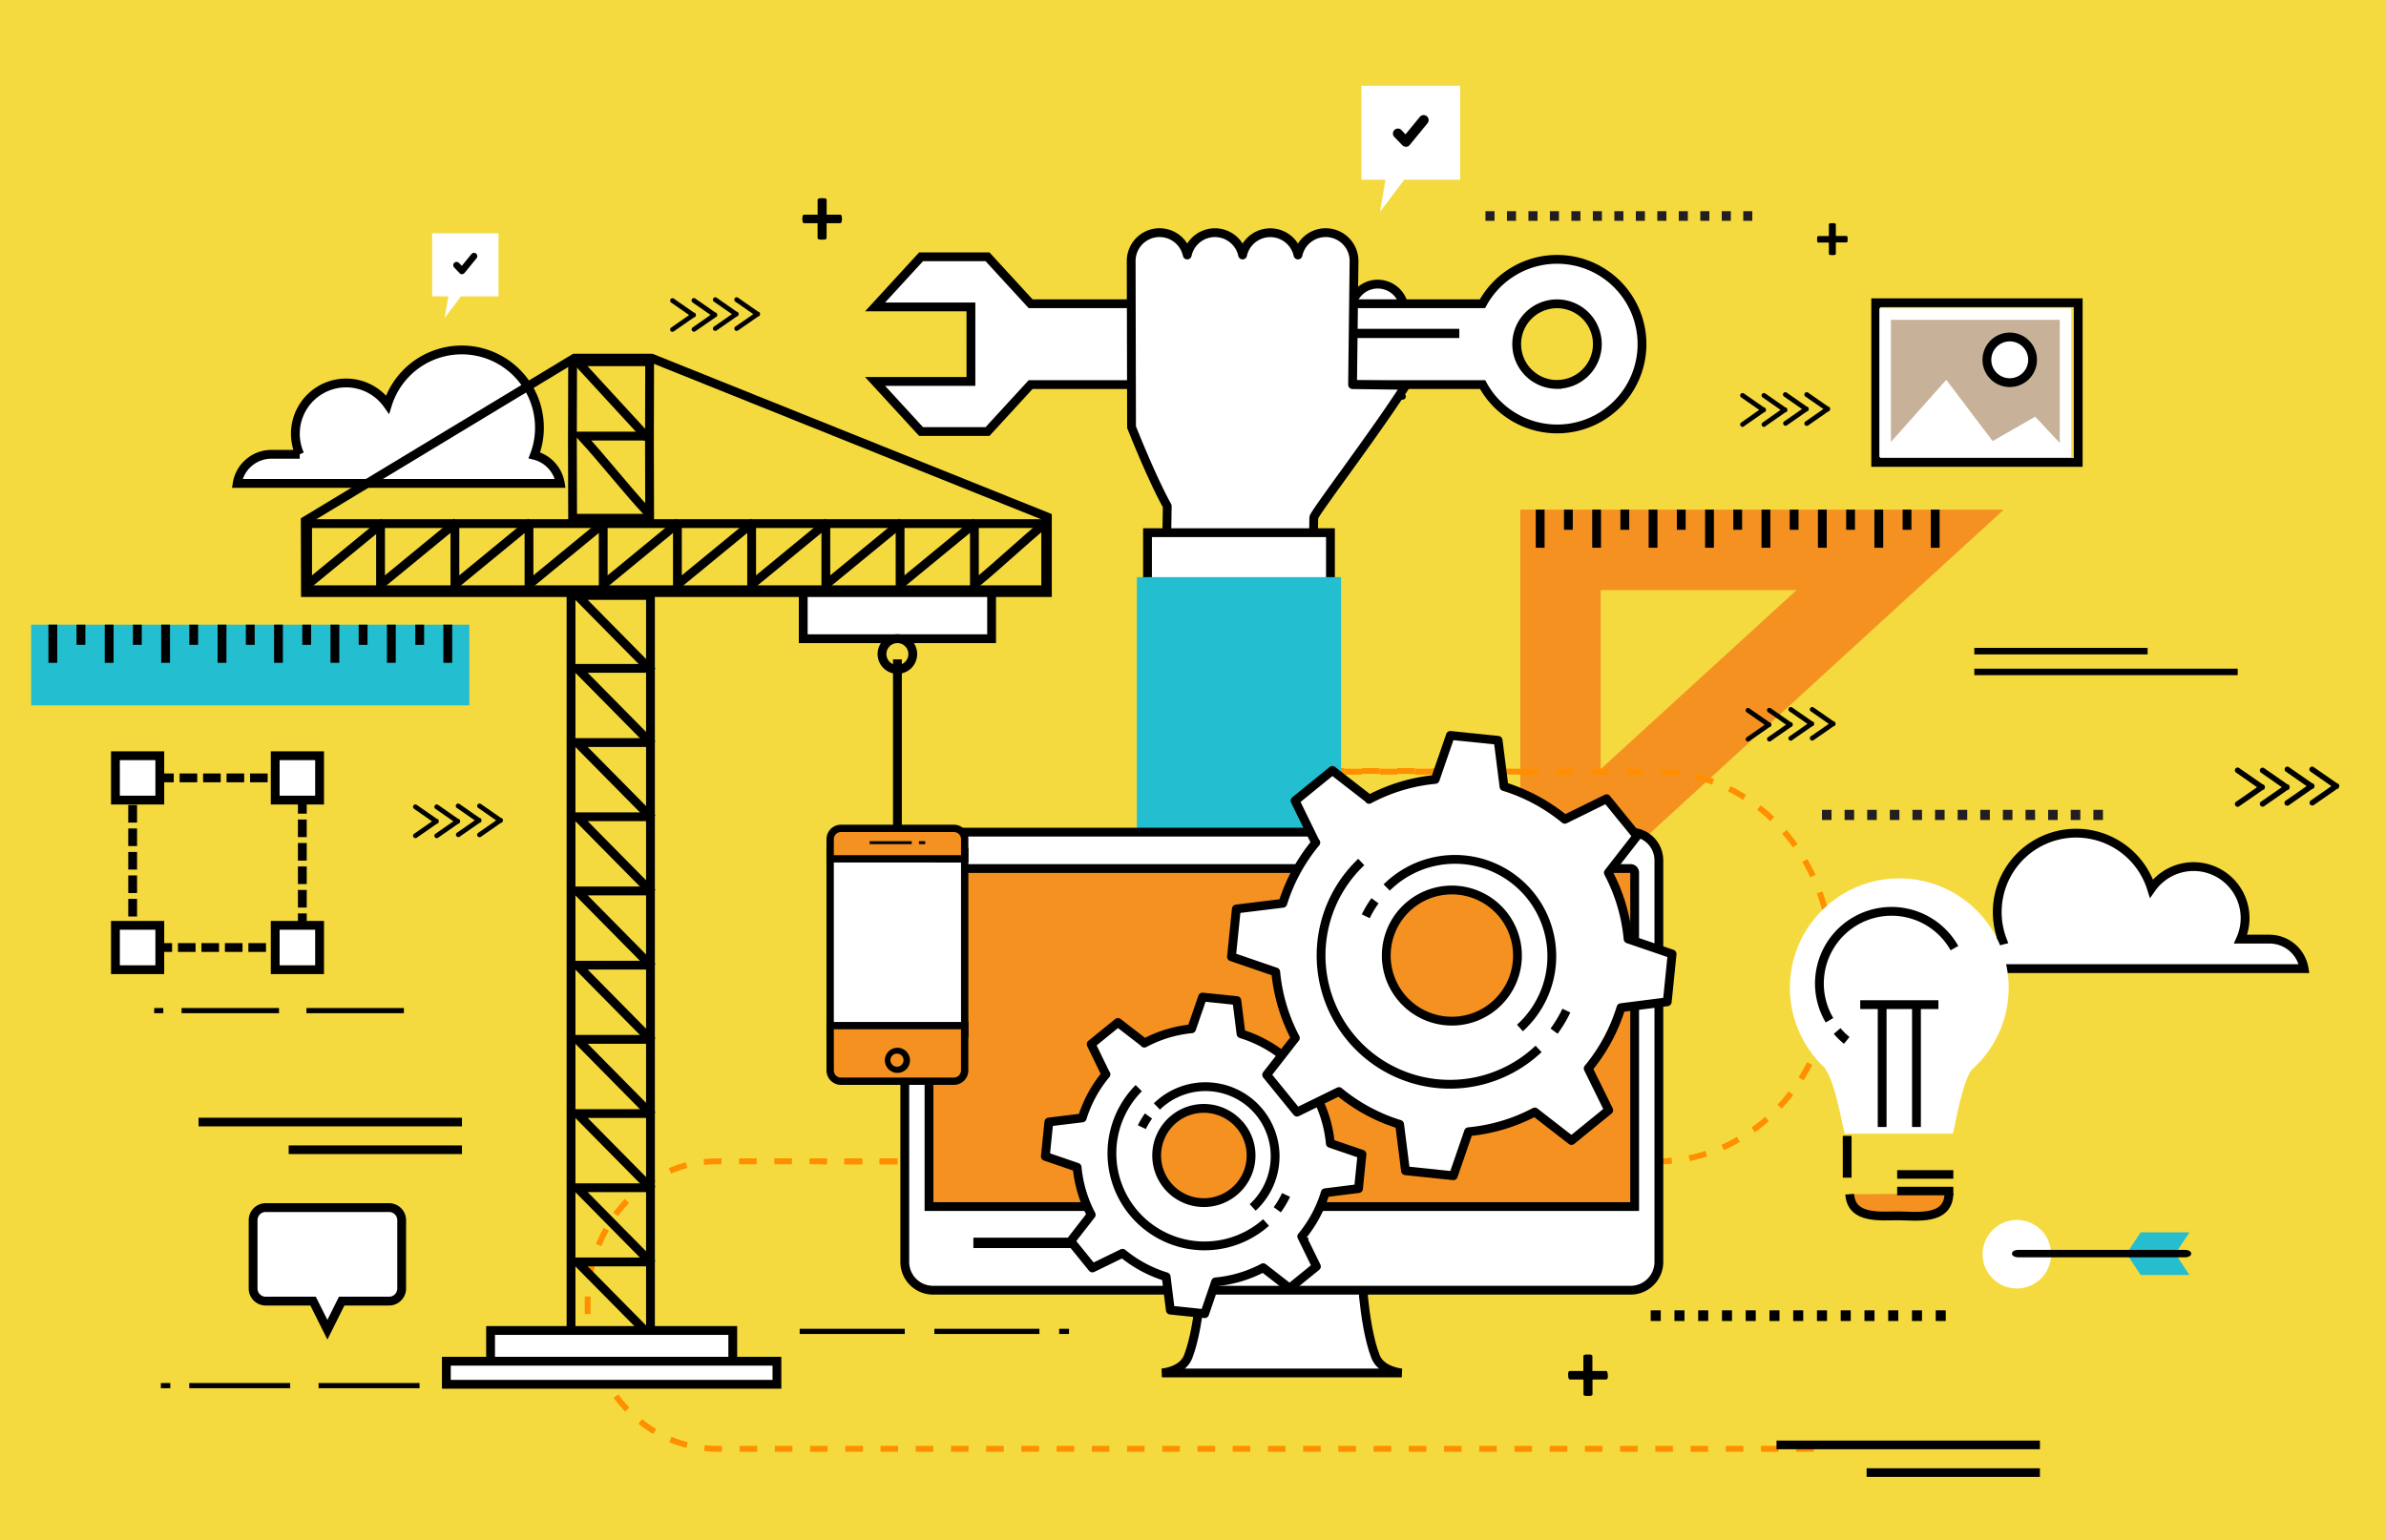 <svg xmlns="http://www.w3.org/2000/svg" viewBox="0 0 812.96 524.97"><defs><style>.cls-1{fill:#f5da3f;}.cls-11,.cls-12,.cls-15,.cls-16,.cls-2,.cls-20,.cls-8,.cls-9{fill:#fff;}.cls-10,.cls-11,.cls-12,.cls-13,.cls-14,.cls-15,.cls-16,.cls-17,.cls-18,.cls-2,.cls-21,.cls-22,.cls-4,.cls-9{stroke:#000;}.cls-10,.cls-13,.cls-16,.cls-17,.cls-18,.cls-2,.cls-20,.cls-4,.cls-6,.cls-9{stroke-miterlimit:10;}.cls-11,.cls-12,.cls-13,.cls-15,.cls-2,.cls-20,.cls-21,.cls-22,.cls-4,.cls-9{stroke-width:3px;}.cls-13,.cls-17,.cls-22,.cls-3{fill:#f59121;}.cls-18,.cls-21,.cls-4,.cls-6{fill:none;}.cls-5{fill:#23bed0;}.cls-6{stroke:#ff8f00;stroke-dasharray:6 6;}.cls-14,.cls-6{stroke-width:2px;}.cls-7{fill:#231f20;}.cls-12,.cls-9{stroke-linecap:square;}.cls-12,.cls-15{stroke-linejoin:round;}.cls-16,.cls-17{stroke-width:2.5px;}.cls-19{fill:#c7b299;}.cls-20{stroke:#fff;}.cls-21{stroke-miterlimit:6;stroke-dasharray:6 2;}.cls-23{fill:#26bdcf;}</style></defs><title>Resurs 3</title><g id="Lager_2" data-name="Lager 2"><g id="Layer_1" data-name="Layer 1"><rect class="cls-1" width="812.96" height="524.97"/><path class="cls-2" d="M673.29,330.12H785.06a12,12,0,0,0-11.83-10.06h-9.81a17.55,17.55,0,0,0-30.37-17.27,26.89,26.89,0,1,0-50.79,17.61A12,12,0,0,0,673.29,330.12Z"/><path class="cls-2" d="M190.9,164.75H80.82a11.81,11.81,0,0,1,11.65-9.92h9.66a17.29,17.29,0,0,1,29.92-17,26.48,26.48,0,0,1,51.75,7.92,26.09,26.09,0,0,1-1.74,9.42A11.81,11.81,0,0,1,190.9,164.75Z"/><path class="cls-3" d="M518,324.4V173.69H682.73ZM545.4,201.11v61l66.73-61Z"/><path class="cls-4" d="M659.37,186.68v-13"/><path class="cls-4" d="M640.15,186.68v-13"/><path class="cls-4" d="M649.76,180.56v-6.87"/><path class="cls-4" d="M630.53,180.56v-6.87"/><path class="cls-4" d="M620.91,186.68v-13"/><path class="cls-4" d="M601.69,186.68v-13"/><path class="cls-4" d="M611.3,180.56v-6.87"/><path class="cls-4" d="M592.07,180.56v-6.87"/><path class="cls-4" d="M582.46,186.68v-13"/><path class="cls-4" d="M563.23,186.68v-13"/><path class="cls-4" d="M572.84,180.56v-6.87"/><path class="cls-4" d="M553.61,180.56v-6.87"/><path class="cls-4" d="M544,186.68v-13"/><path class="cls-4" d="M524.77,186.68v-13"/><path class="cls-4" d="M534.38,180.56v-6.87"/><rect class="cls-5" x="10.61" y="212.9" width="149.31" height="27.5"/><path class="cls-4" d="M152.57,225.89v-13"/><path class="cls-4" d="M133.34,225.89v-13"/><path class="cls-4" d="M143,219.77V212.9"/><path class="cls-4" d="M123.72,219.77V212.9"/><path class="cls-4" d="M114.11,225.89v-13"/><path class="cls-4" d="M94.88,225.89v-13"/><path class="cls-4" d="M104.49,219.77V212.9"/><path class="cls-4" d="M85.27,219.77V212.9"/><path class="cls-4" d="M75.65,225.89v-13"/><path class="cls-4" d="M56.42,225.89v-13"/><path class="cls-4" d="M66,219.77V212.9"/><path class="cls-4" d="M46.8,219.77V212.9"/><path class="cls-4" d="M37.19,225.89v-13"/><path class="cls-4" d="M18,225.89v-13"/><path class="cls-4" d="M27.58,219.77V212.9"/><path class="cls-6" d="M618,493.77H244.22c-24.28,0-44-21.44-44-47.91v-2.17c0-26.46,19.69-47.91,44-47.91H516.06"/><path class="cls-6" d="M518.06,263c-32-.35-62.14-.35-93.15,0"/><path class="cls-6" d="M446.1,263H564.52c32.93,0,59.61,29.07,59.61,64.94v2.95c0,35.87-26.68,64.94-59.61,64.94H280.2"/><rect x="108.55" y="471.35" width="34.4" height="1.77"/><rect x="64.48" y="471.35" width="34.39" height="1.77"/><rect x="54.81" y="471.35" width="3.22" height="1.77"/><rect x="605.3" y="490.96" width="89.74" height="2.95"/><rect x="636" y="500.4" width="59.04" height="2.95"/><rect x="67.66" y="380.93" width="89.74" height="2.95"/><rect x="98.36" y="390.37" width="59.04" height="2.95"/><rect x="104.41" y="343.54" width="33.2" height="1.77"/><rect x="61.87" y="343.54" width="33.2" height="1.77"/><rect x="52.53" y="343.54" width="3.11" height="1.77"/><rect x="272.47" y="452.86" width="35.81" height="1.77"/><rect x="318.35" y="452.86" width="35.81" height="1.77"/><rect x="360.88" y="452.86" width="3.36" height="1.77"/><rect class="cls-7" x="713.26" y="276" width="3.26" height="3.46"/><rect class="cls-7" x="705.55" y="276" width="3.26" height="3.46"/><rect class="cls-7" x="697.84" y="276" width="3.26" height="3.46"/><rect class="cls-7" x="690.14" y="276" width="3.25" height="3.46"/><rect class="cls-7" x="682.43" y="276" width="3.25" height="3.46"/><rect class="cls-7" x="674.72" y="276" width="3.26" height="3.46"/><rect class="cls-7" x="667.02" y="276" width="3.26" height="3.46"/><rect class="cls-7" x="659.31" y="276" width="3.26" height="3.46"/><rect class="cls-7" x="651.61" y="276" width="3.26" height="3.46"/><rect class="cls-7" x="643.9" y="276" width="3.26" height="3.46"/><rect class="cls-7" x="636.2" y="276" width="3.25" height="3.46"/><rect class="cls-7" x="628.49" y="276" width="3.25" height="3.46"/><rect class="cls-7" x="620.78" y="276" width="3.26" height="3.46"/><path d="M286.87,74.62a4.44,4.44,0,0,1-.05.69,1.43,1.43,0,0,1-.13.45.56.56,0,0,1-.21.24.46.46,0,0,1-.25.08h-4.59v5a.46.46,0,0,1-.07.26.63.63,0,0,1-.25.19,1.64,1.64,0,0,1-.48.13,6.94,6.94,0,0,1-.73,0,7.15,7.15,0,0,1-.74,0,1.57,1.57,0,0,1-.47-.13.61.61,0,0,1-.26-.19.47.47,0,0,1-.08-.26v-5H274a.46.46,0,0,1-.24-.08.62.62,0,0,1-.2-.24,1.41,1.41,0,0,1-.14-.45,4.79,4.79,0,0,1,0-1.38,1.45,1.45,0,0,1,.12-.45.57.57,0,0,1,.19-.25.35.35,0,0,1,.23-.07h4.62v-5a.5.5,0,0,1,.08-.27.56.56,0,0,1,.26-.21,1.6,1.6,0,0,1,.47-.12,5,5,0,0,1,.74,0,4.81,4.81,0,0,1,.73,0,1.67,1.67,0,0,1,.48.12.59.59,0,0,1,.25.21.5.5,0,0,1,.07.27v5h4.63a.39.39,0,0,1,.23.07.58.58,0,0,1,.2.25,1.79,1.79,0,0,1,.12.45A4.44,4.44,0,0,1,286.87,74.62Z"/><path d="M547.82,468.7a4.49,4.49,0,0,1,0,.69,1.41,1.41,0,0,1-.14.45.49.49,0,0,1-.2.24.46.46,0,0,1-.25.08H542.6v5a.56.56,0,0,1-.07.26.74.74,0,0,1-.25.19,2,2,0,0,1-.48.13,7.15,7.15,0,0,1-.74,0,6.94,6.94,0,0,1-.73,0,1.81,1.81,0,0,1-.47-.13.7.7,0,0,1-.26-.19.4.4,0,0,1-.08-.26v-5h-4.58a.41.41,0,0,1-.24-.08.55.55,0,0,1-.2-.24,1.41,1.41,0,0,1-.14-.45,3.42,3.42,0,0,1-.05-.69,4.66,4.66,0,0,1,0-.69,1.59,1.59,0,0,1,.13-.46.58.58,0,0,1,.18-.24.4.4,0,0,1,.24-.07h4.62v-5a.43.43,0,0,1,.08-.27.51.51,0,0,1,.26-.21,1.49,1.49,0,0,1,.47-.13,6.94,6.94,0,0,1,.73,0,7.15,7.15,0,0,1,.74,0,1.64,1.64,0,0,1,.48.13.53.53,0,0,1,.25.21.6.6,0,0,1,.07.27v5h4.63a.39.39,0,0,1,.23.07.6.6,0,0,1,.19.24,1.59,1.59,0,0,1,.13.46A4.66,4.66,0,0,1,547.82,468.7Z"/><path d="M788.33,274.39l7.9-5.48a1,1,0,0,0,.81-1,1,1,0,0,0-.17-.6,1,1,0,0,0-.64-.39l-7.9-5.48a.92.92,0,0,0-1.3.23.93.93,0,0,0,.23,1.31l7.1,4.93-7.1,4.94a.94.94,0,0,0,1.07,1.54Z"/><path d="M779.89,274.39l7.89-5.48a1,1,0,0,0,.65-.4,1,1,0,0,0,.16-.6,1,1,0,0,0-.16-.6,1,1,0,0,0-.65-.39l-7.89-5.48a.93.93,0,0,0-1.31.23,1,1,0,0,0,.24,1.31l7.1,4.93-7.1,4.94a.94.94,0,1,0,1.07,1.54Z"/><path d="M771.45,274.75l7.89-5.48a1,1,0,0,0,.64-.39.9.9,0,0,0,.16-.6.87.87,0,0,0-.16-.6.93.93,0,0,0-.64-.4l-7.89-5.48a.94.94,0,1,0-1.08,1.54l7.1,4.94-7.1,4.93a.94.94,0,1,0,1.08,1.54Z"/><path d="M763,274.75l7.9-5.48a1,1,0,0,0,.64-.39,1,1,0,0,0,.16-.6,1,1,0,0,0-.16-.6,1,1,0,0,0-.64-.4L763,261.8a.94.94,0,1,0-1.07,1.54l7.1,4.94-7.1,4.93a.94.94,0,1,0,1.07,1.54Z"/><polygon class="cls-8" points="497.51 29.22 463.85 29.22 463.85 61.24 472.07 61.24 470.21 72.14 478.48 61.24 497.51 61.24 497.51 29.22"/><path d="M479,50a1.7,1.7,0,0,1-1.22-.52L475,46.6a1.69,1.69,0,0,1,2.44-2.33l1.44,1.52,4.88-5.94A1.68,1.68,0,1,1,486.39,42l-6.07,7.41a1.64,1.64,0,0,1-1.23.61Z"/><path d="M447.52,121.25l-9.26,6.43a1.14,1.14,0,0,0-.75.46,1.09,1.09,0,0,0-.19.71,1.05,1.05,0,0,0,.19.7,1.1,1.1,0,0,0,.75.46l9.26,6.43a1.09,1.09,0,0,0,1.53-.27,1.11,1.11,0,0,0-.27-1.54l-8.32-5.78,8.32-5.79a1.1,1.1,0,0,0-1.26-1.81Z"/><path d="M457.42,121.25l-9.25,6.43a1.13,1.13,0,0,0-.76.46,1.09,1.09,0,0,0-.19.71,1.05,1.05,0,0,0,.19.7,1.1,1.1,0,0,0,.76.46l9.25,6.43a1.09,1.09,0,0,0,1.53-.27,1.11,1.11,0,0,0-.27-1.54l-8.33-5.78,8.33-5.79a1.1,1.1,0,0,0-1.26-1.81Z"/><path d="M467.32,120.83l-9.25,6.43a1.09,1.09,0,0,0-.95,1.16,1.14,1.14,0,0,0,.19.71,1.12,1.12,0,0,0,.76.46l9.25,6.43a1.1,1.1,0,0,0,1.26-1.81l-8.32-5.79,8.32-5.78a1.11,1.11,0,0,0,.27-1.54A1.09,1.09,0,0,0,467.32,120.83Z"/><path d="M477.22,120.83,468,127.26a1.12,1.12,0,0,0-.75.46,1.05,1.05,0,0,0-.19.7,1.08,1.08,0,0,0,.19.71,1.12,1.12,0,0,0,.75.46l9.26,6.43a1.1,1.1,0,1,0,1.26-1.81l-8.32-5.79,8.32-5.78a1.12,1.12,0,0,0,.28-1.54A1.11,1.11,0,0,0,477.22,120.83Z"/><rect x="659.54" y="446.58" width="3.42" height="3.63"/><rect x="651.45" y="446.58" width="3.42" height="3.63"/><rect x="643.36" y="446.58" width="3.42" height="3.63"/><rect x="635.26" y="446.58" width="3.42" height="3.63"/><rect x="627.17" y="446.58" width="3.42" height="3.63"/><rect x="619.08" y="446.58" width="3.42" height="3.63"/><rect x="610.98" y="446.58" width="3.42" height="3.63"/><rect x="602.89" y="446.58" width="3.42" height="3.63"/><rect x="594.8" y="446.58" width="3.42" height="3.63"/><rect x="586.71" y="446.58" width="3.42" height="3.63"/><rect x="578.61" y="446.58" width="3.42" height="3.63"/><rect x="570.52" y="446.58" width="3.42" height="3.63"/><rect x="562.43" y="446.58" width="3.42" height="3.63"/><rect x="672.69" y="227.89" width="89.74" height="2.21"/><rect x="672.69" y="220.81" width="59.04" height="2.21"/><rect class="cls-7" x="593.96" y="71.97" width="3.09" height="3.29"/><rect class="cls-7" x="586.64" y="71.97" width="3.09" height="3.29"/><rect class="cls-7" x="579.32" y="71.97" width="3.09" height="3.29"/><rect class="cls-7" x="572" y="71.97" width="3.09" height="3.29"/><rect class="cls-7" x="564.68" y="71.97" width="3.09" height="3.29"/><rect class="cls-7" x="557.36" y="71.97" width="3.09" height="3.29"/><rect class="cls-7" x="550.04" y="71.97" width="3.09" height="3.29"/><rect class="cls-7" x="542.72" y="71.97" width="3.09" height="3.29"/><rect class="cls-7" x="535.4" y="71.97" width="3.09" height="3.29"/><rect class="cls-7" x="528.08" y="71.97" width="3.09" height="3.29"/><rect class="cls-7" x="520.77" y="71.97" width="3.09" height="3.29"/><rect class="cls-7" x="513.45" y="71.97" width="3.09" height="3.29"/><rect class="cls-7" x="506.13" y="71.97" width="3.09" height="3.29"/><path d="M163.85,285.19l6.81-4.74a.84.84,0,0,0,.56-.34.82.82,0,0,0,.14-.52.81.81,0,0,0-.14-.51.8.8,0,0,0-.56-.34L163.85,274a.82.82,0,0,0-1.13.21.79.79,0,0,0,.2,1.12l6.13,4.26-6.13,4.26a.81.81,0,0,0-.2,1.13A.82.82,0,0,0,163.85,285.19Z"/><path d="M156.56,285.19l6.81-4.74a.84.84,0,0,0,.56-.34.82.82,0,0,0,.14-.52.81.81,0,0,0-.14-.51.8.8,0,0,0-.56-.34L156.56,274a.82.82,0,0,0-1.13.21.8.8,0,0,0,.2,1.12l6.13,4.26-6.13,4.26a.82.82,0,0,0,.93,1.34Z"/><path d="M149.27,285.5l6.81-4.74a.78.78,0,0,0,.56-.34.79.79,0,0,0,.14-.51.8.8,0,0,0-.7-.86l-6.81-4.74a.81.81,0,0,0-.92,1.34l6.12,4.26-6.12,4.26a.81.81,0,0,0-.21,1.12A.82.82,0,0,0,149.27,285.5Z"/><path d="M142,285.5l6.82-4.74a.76.76,0,0,0,.55-.34.79.79,0,0,0,.14-.51.82.82,0,0,0-.14-.52.79.79,0,0,0-.55-.34L142,274.31a.81.81,0,0,0-.92,1.34l6.12,4.26-6.12,4.26a.81.81,0,0,0-.21,1.12A.82.82,0,0,0,142,285.5Z"/><path d="M616.06,145l6.81-4.74a.84.84,0,0,0,.56-.34.82.82,0,0,0,.14-.52.84.84,0,0,0-.14-.52.82.82,0,0,0-.56-.33l-6.81-4.74a.81.81,0,0,0-1.13.21.79.79,0,0,0,.2,1.12l6.13,4.26-6.13,4.26a.81.81,0,0,0-.2,1.13A.82.82,0,0,0,616.06,145Z"/><path d="M608.77,145l6.81-4.74a.84.84,0,0,0,.56-.34.82.82,0,0,0,.14-.52.84.84,0,0,0-.14-.52.82.82,0,0,0-.56-.33l-6.81-4.74a.81.81,0,0,0-.93,1.33l6.13,4.26-6.13,4.26a.82.82,0,0,0,.93,1.34Z"/><path d="M601.48,145.29l6.81-4.74a.8.8,0,0,0,.7-.86.79.79,0,0,0-.14-.51.78.78,0,0,0-.56-.34l-6.81-4.74a.81.81,0,1,0-.92,1.34l6.12,4.25L600.56,144a.81.81,0,0,0,.92,1.34Z"/><path d="M594.19,145.29l6.82-4.74a.79.79,0,0,0,.55-.34.82.82,0,0,0,.14-.52.79.79,0,0,0-.14-.51.76.76,0,0,0-.55-.34l-6.82-4.74a.81.81,0,1,0-.92,1.34l6.12,4.25L593.27,144a.81.81,0,0,0,.92,1.34Z"/><path d="M617.92,252.25l6.81-4.73a.87.87,0,0,0,.56-.34,1,1,0,0,0,0-1,.84.84,0,0,0-.56-.34l-6.81-4.73a.81.81,0,1,0-.93,1.33l6.13,4.26L617,250.92a.8.8,0,0,0-.2,1.13A.81.81,0,0,0,617.92,252.25Z"/><path d="M610.63,252.25l6.81-4.73a.87.87,0,0,0,.56-.34,1,1,0,0,0,0-1,.84.84,0,0,0-.56-.34l-6.81-4.73a.81.81,0,0,0-1.13.2.82.82,0,0,0,.2,1.13l6.13,4.26-6.13,4.26a.81.81,0,0,0,.93,1.33Z"/><path d="M603.34,252.56l6.81-4.73a.92.92,0,0,0,.56-1.38.8.8,0,0,0-.56-.33l-6.81-4.74a.81.81,0,0,0-1.13.2.82.82,0,0,0,.2,1.13l6.13,4.26-6.13,4.26a.82.82,0,0,0-.2,1.13A.81.81,0,0,0,603.34,252.56Z"/><path d="M596.05,252.56l6.82-4.73a.79.79,0,0,0,.55-.34,1,1,0,0,0,0-1,.78.78,0,0,0-.55-.33l-6.82-4.74a.81.81,0,0,0-1.13.2.82.82,0,0,0,.21,1.13l6.12,4.26-6.12,4.26a.82.82,0,0,0-.21,1.13A.81.81,0,0,0,596.05,252.56Z"/><path d="M251.47,112.61l6.82-4.73a.84.84,0,0,0,.55-.34,1,1,0,0,0,0-1,.79.79,0,0,0-.55-.33l-6.82-4.74a.8.8,0,0,0-1.13.2.81.81,0,0,0,.2,1.13l6.13,4.26-6.13,4.26a.82.82,0,0,0-.2,1.13A.8.8,0,0,0,251.47,112.61Z"/><path d="M244.18,112.61l6.81-4.73a.84.84,0,0,0,.56-.34,1,1,0,0,0,0-1,.79.79,0,0,0-.56-.33l-6.81-4.74a.81.81,0,0,0-1.13.2.82.82,0,0,0,.2,1.13l6.13,4.26-6.13,4.26a.82.82,0,0,0-.2,1.13A.81.81,0,0,0,244.18,112.61Z"/><path d="M236.89,112.92l6.82-4.73a.92.92,0,0,0,.55-1.38.8.8,0,0,0-.55-.33l-6.82-4.74a.82.82,0,0,0-1.13.2.83.83,0,0,0,.21,1.14l6.12,4.25L236,111.59a.82.82,0,0,0-.21,1.13A.81.81,0,0,0,236.89,112.92Z"/><path d="M229.6,112.92l6.82-4.73a.79.79,0,0,0,.55-.34,1,1,0,0,0,0-1,.78.78,0,0,0-.55-.33l-6.82-4.74a.82.82,0,0,0-1.13.2.83.83,0,0,0,.21,1.14l6.12,4.25-6.12,4.26a.82.82,0,0,0-.21,1.13A.81.81,0,0,0,229.6,112.92Z"/><polygon class="cls-8" points="169.84 79.52 147.25 79.52 147.25 101.01 152.77 101.01 151.52 108.33 157.07 101.01 169.84 101.01 169.84 79.52"/><path d="M157.43,93.47a1.08,1.08,0,0,1-.81-.35l-1.86-1.94a1.12,1.12,0,0,1,0-1.59,1.14,1.14,0,0,1,1.6,0l1,1,3.27-4a1.12,1.12,0,1,1,1.74,1.42l-4.08,5a1.09,1.09,0,0,1-.82.41Z"/><path d="M629.52,81.53a4.06,4.06,0,0,1,0,.54,1.34,1.34,0,0,1-.1.35.52.52,0,0,1-.16.19.46.46,0,0,1-.2,0h-3.55v3.87a.32.32,0,0,1-.06.2.38.38,0,0,1-.19.15,1,1,0,0,1-.37.1,4.45,4.45,0,0,1-.57,0,4.56,4.56,0,0,1-.57,0,1,1,0,0,1-.36-.1.46.46,0,0,1-.2-.15.32.32,0,0,1-.06-.2V82.66h-3.55a.37.37,0,0,1-.18,0,.52.52,0,0,1-.16-.19,1.82,1.82,0,0,1-.11-.35,3.86,3.86,0,0,1,0-.54,4,4,0,0,1,0-.53,1.17,1.17,0,0,1,.09-.35.63.63,0,0,1,.15-.19.28.28,0,0,1,.18-.06h3.58V76.54a.37.37,0,0,1,.06-.21.47.47,0,0,1,.2-.16,1.31,1.31,0,0,1,.36-.1,4.56,4.56,0,0,1,.57,0,4.45,4.45,0,0,1,.57,0,1.29,1.29,0,0,1,.37.1.39.39,0,0,1,.19.16.37.37,0,0,1,.06.21V80.4h3.59a.27.27,0,0,1,.17.06.42.42,0,0,1,.15.19,1.14,1.14,0,0,1,.1.35A4.11,4.11,0,0,1,629.52,81.53Z"/><path class="cls-9" d="M478.49,130.83V105.6a9.07,9.07,0,0,0-18.13,0v48.75Z"/><path class="cls-2" d="M530.51,88.39a28.92,28.92,0,0,0-25.4,15.13H351.16l-14.69-16H313.83L298.16,104.6h32.66V130H298.16l15.67,17.07h22.64l14.69-16h154a28.9,28.9,0,1,0,25.4-42.68Zm0,42.63a13.74,13.74,0,1,1,13.74-13.73A13.75,13.75,0,0,1,530.51,131Z"/><rect class="cls-10" x="446.76" y="112.57" width="49.96" height="2.13"/><rect class="cls-11" x="432.71" y="112.57" width="4.68" height="2.13"/><path class="cls-12" d="M397.7,172.47l-.64,43.11h49.87l.71-39.19c0-1.35,21.05-28.9,31.34-45.07l-18.13-.23.5-42.13a9.66,9.66,0,0,0-19.1-2.06,9.66,9.66,0,0,0-18.87,0,9.65,9.65,0,0,0-18.86,0A9.66,9.66,0,0,0,385.42,89s.07,33.79.12,56.57C385.54,145.53,392.18,162.51,397.7,172.47Z"/><rect class="cls-11" x="390.98" y="181.54" width="62.33" height="149.77"/><rect class="cls-5" x="387.36" y="196.69" width="69.57" height="134.63"/><path class="cls-2" d="M468.69,462.38c-2.24-5.7-3.47-14.07-4.12-20.43v-9.11H408.92V442c-.65,6.36-1.88,14.73-4.12,20.43-1.95,5-8.93,5.49-8.93,5.49h81.75S470.64,467.36,468.69,462.38Z"/><path class="cls-2" d="M565.21,430.09a9.62,9.62,0,0,1-9.62,9.62H317.9a9.62,9.62,0,0,1-9.62-9.62V293.23a9.62,9.62,0,0,1,9.62-9.62H555.59a9.62,9.62,0,0,1,9.62,9.62Z"/><path class="cls-13" d="M316.53,411.2V297.35A1.37,1.37,0,0,1,317.9,296H555.59a1.37,1.37,0,0,1,1.37,1.37V411.2Z"/><rect class="cls-14" x="332.65" y="422.81" width="87.5" height="1.54"/><rect class="cls-14" x="436.55" y="422.81" width="8.2" height="1.54"/><path class="cls-15" d="M368.74,381a43.44,43.44,0,0,1,8.09-14.87l-.05.05-5-10.3,9.12-7.42,9.06,7-.06.05A43,43,0,0,1,406,350.62l3.73-10.81,11.69,1.2,1.42,11.32a43.49,43.49,0,0,1,14.89,8l10.24-5,7.44,9.15-7,9a43.18,43.18,0,0,1,4.86,16.2l10.78,3.69-1.18,11.71-11.34,1.42a42.89,42.89,0,0,1-8,14.9l5,10.22-9.13,7.43-9-7a43.07,43.07,0,0,1-16.23,4.83l-3.71,10.83-11.7-1.21-1.42-11.37a43.1,43.1,0,0,1-14.86-8l-10.27,5L364.8,423l7-9A43.48,43.48,0,0,1,367,397.82l-10.83-3.72,1.19-11.71Zm53.87,2.66a16.06,16.06,0,1,0-2.32,22.61A16,16,0,0,0,422.61,383.62Z"/><path class="cls-4" d="M431.37,416.64A31.55,31.55,0,0,1,388,370.85"/><path class="cls-4" d="M438.19,407.25a31,31,0,0,1-3,5.05"/><path class="cls-4" d="M394.18,377.09a23.72,23.72,0,1,1,32.64,34.42"/><path class="cls-4" d="M389.06,384.15a22.86,22.86,0,0,1,2.27-3.8"/><path class="cls-15" d="M437.08,307.85a60.67,60.67,0,0,1,11.25-20.69l-.07.07-7-14.33,12.7-10.33,12.6,9.79-.09.07A59.88,59.88,0,0,1,489,265.64l5.18-15,16.26,1.67,2,15.76a60.6,60.6,0,0,1,20.72,11.15l14.24-7,10.35,12.71L548,297.44A59.89,59.89,0,0,1,554.72,320l15,5.13-1.65,16.29-15.77,2a59.86,59.86,0,0,1-11.17,20.73l7,14.22-12.7,10.32-12.5-9.71a60.13,60.13,0,0,1-22.57,6.72l-5.17,15L478.88,399l-2-15.81a60.16,60.16,0,0,1-20.67-11.17l-14.29,7-10.34-12.71,9.78-12.56a60.17,60.17,0,0,1-6.69-22.5l-15.08-5.17,1.66-16.29ZM512,311.54A22.35,22.35,0,1,0,508.79,343,22.34,22.34,0,0,0,512,311.54Z"/><path class="cls-4" d="M524.22,357.48a43.89,43.89,0,1,1-60.41-63.7"/><path class="cls-4" d="M533.7,344.42a43.78,43.78,0,0,1-4.19,7"/><path class="cls-4" d="M472.48,302.47a33,33,0,1,1,45.4,47.88"/><path class="cls-4" d="M465.35,312.28A33.17,33.17,0,0,1,468.5,307"/><path class="cls-4" d="M222,122.06H195.7L104,177.49c0,.72.07,24.47.07,24.47h252.8V176.21Z"/><line class="cls-4" x1="305.77" y1="224.73" x2="305.77" y2="283.16"/><rect class="cls-2" x="273.68" y="201.96" width="64.18" height="15.72"/><path class="cls-4" d="M311,222.91a5.24,5.24,0,1,1-5.24-5.24A5.24,5.24,0,0,1,311,222.91Z"/><rect class="cls-16" x="282.85" y="290.18" width="45.84" height="62.04"/><path class="cls-17" d="M282.85,349.54V364.8a3.69,3.69,0,0,0,3.68,3.69H325a3.69,3.69,0,0,0,3.68-3.69V349.54Z"/><path class="cls-17" d="M328.69,292.71V286a3.68,3.68,0,0,0-3.68-3.68H286.53a3.68,3.68,0,0,0-3.68,3.68v6.69Z"/><path class="cls-10" d="M305.79,358.59a2.73,2.73,0,0,1,0,5.45h0a2.73,2.73,0,1,1,0-5.45m0-1h0a3.78,3.78,0,1,0,3.76,3.8,3.79,3.79,0,0,0-3.76-3.8Z"/><line class="cls-18" x1="310.64" y1="287.19" x2="296.3" y2="287.19"/><path class="cls-18" d="M315.24,287.19h-2.12"/><path class="cls-4" d="M220.62,174.55c-8-8.64-14.59-17.29-22.54-25.93H220.5"/><path class="cls-4" d="M221.35,121.87c-.09,19-.09,37.29,0,56.17"/><path class="cls-4" d="M195.11,121.87c-.1,19-.1,37.29,0,56.17"/><line class="cls-4" x1="194.58" y1="176.63" x2="222.23" y2="176.63"/><path class="cls-4" d="M220.62,149.23l-23.85-25.94H220.5"/><path class="cls-4" d="M104.81,178.05v21.2l25.94-21.31"/><path class="cls-4" d="M129.66,178.05v21.2l25.94-21.31"/><path class="cls-4" d="M155,178.05v21.2l25.94-21.31"/><path class="cls-4" d="M180.24,178.05v21.2l25.93-21.31"/><path class="cls-4" d="M205.53,178.05v21.2l25.93-21.31"/><path class="cls-4" d="M230.81,178.05v21.2l25.94-21.31"/><path class="cls-4" d="M256.1,178.05v21.2L282,177.94"/><path class="cls-4" d="M281.39,178.05v21.2l25.94-21.31"/><path class="cls-4" d="M306.68,178.05v21.2l25.93-21.31"/><path class="cls-4" d="M332,178.05v21.2c8.64-7.11,16-14.21,24.62-21.31"/><line class="cls-4" x1="103.07" y1="178.45" x2="357.17" y2="178.45"/><line class="cls-4" x1="103.07" y1="200.99" x2="357.17" y2="200.99"/><line class="cls-4" x1="356.3" y1="179.18" x2="356.3" y2="199.89"/><path class="cls-4" d="M222.12,202.93H196.65l25.6,25.94"/><path class="cls-4" d="M222.12,227.78H196.65l25.6,25.94"/><path class="cls-4" d="M222.12,253.07H196.65L222.25,279"/><path class="cls-4" d="M222.12,278.36H196.65l25.6,25.93"/><path class="cls-4" d="M222.12,303.65H196.65q12.79,13,25.6,25.93"/><path class="cls-4" d="M222.12,328.93H196.65l25.6,25.94"/><path class="cls-4" d="M222.12,354.22H196.65q12.79,13,25.6,25.93"/><path class="cls-4" d="M222.12,379.51H196.65l25.6,25.93"/><path class="cls-4" d="M222.12,404.79H196.65l25.6,25.94"/><path class="cls-4" d="M222.12,430.08H196.65L222.25,456"/><line class="cls-4" x1="221.63" y1="201.18" x2="221.63" y2="455.29"/><line class="cls-4" x1="194.56" y1="201.18" x2="194.56" y2="455.29"/><line class="cls-4" x1="220.76" y1="454.42" x2="195.87" y2="454.42"/><rect class="cls-2" x="167.15" y="453.44" width="82.52" height="13.1"/><rect class="cls-2" x="152.08" y="463.92" width="112.64" height="7.86"/><path class="cls-11" d="M132.58,411.56H90.51a4.29,4.29,0,0,0-4.27,4.28v23.31a4.29,4.29,0,0,0,4.27,4.28h16.16l4.88,9.75,4.87-9.75h16.16a4.29,4.29,0,0,0,4.28-4.28V415.84A4.29,4.29,0,0,0,132.58,411.56Z"/><rect class="cls-4" x="639.09" y="103.18" width="69" height="54.42"/><rect class="cls-19" x="642.3" y="107.01" width="61.46" height="46.76"/><path class="cls-8" d="M701.8,109V151.8H644.27V109H701.8m3.93-3.93H640.34v50.69h65.39V105Z"/><path class="cls-2" d="M692.54,122.62a7.78,7.78,0,1,1-7.77-7.77A7.77,7.77,0,0,1,692.54,122.62Z"/><polyline class="cls-20" points="702.02 153.4 693.16 143.9 678.53 152.28 663.04 131.81 644.29 152.88"/><rect class="cls-21" x="45.2" y="265.11" width="57.81" height="57.81"/><rect class="cls-2" x="39.33" y="257.56" width="15.12" height="15.12"/><rect class="cls-2" x="93.77" y="257.56" width="15.12" height="15.12"/><rect class="cls-2" x="39.33" y="315.36" width="15.12" height="15.12"/><rect class="cls-2" x="93.77" y="315.36" width="15.12" height="15.12"/><path class="cls-8" d="M622.06,364.21h-.28c3.2,3.83,5.52,17.13,6.73,22.15h36.87c1.18-4.91,3.44-18.11,6.53-21.89a37.27,37.27,0,1,0-49.85-.26Z"/><path class="cls-22" d="M630.24,407c.57,8.75,10.74,7.31,16.8,7.38s16.87,1.64,17-7.62"/><line class="cls-4" x1="641.29" y1="341.93" x2="641.29" y2="384.09"/><line class="cls-4" x1="652.98" y1="341.93" x2="652.98" y2="384.09"/><line class="cls-4" x1="633.82" y1="342.39" x2="660.45" y2="342.39"/><path class="cls-4" d="M623.35,347.71a24.58,24.58,0,1,1,42.57-24.58"/><path class="cls-4" d="M629.22,354.58a24.19,24.19,0,0,1-3.27-3.21"/><line class="cls-11" x1="629.37" y1="401.36" x2="629.37" y2="387.11"/><rect x="646.41" y="404.46" width="19.13" height="2.91"/><rect x="646.41" y="398.8" width="19.13" height="2.91"/><path class="cls-8" d="M695.44,435.7a11.67,11.67,0,1,1,0-16.5A11.7,11.7,0,0,1,695.44,435.7Z"/><polygon class="cls-23" points="724.99 426.58 729.37 419.98 746.02 419.98 741.64 426.58 724.99 426.58"/><polygon class="cls-23" points="725 427.95 729.38 434.55 746.01 434.54 741.64 427.95 725 427.95"/><path class="cls-10" d="M687.58,428c-.86,0-1.56-.34-1.56-.77h0c0-.42.7-.76,1.56-.76h56.95c.86,0,1.57.35,1.57.76h0c0,.43-.7.77-1.56.77Z"/></g></g></svg>